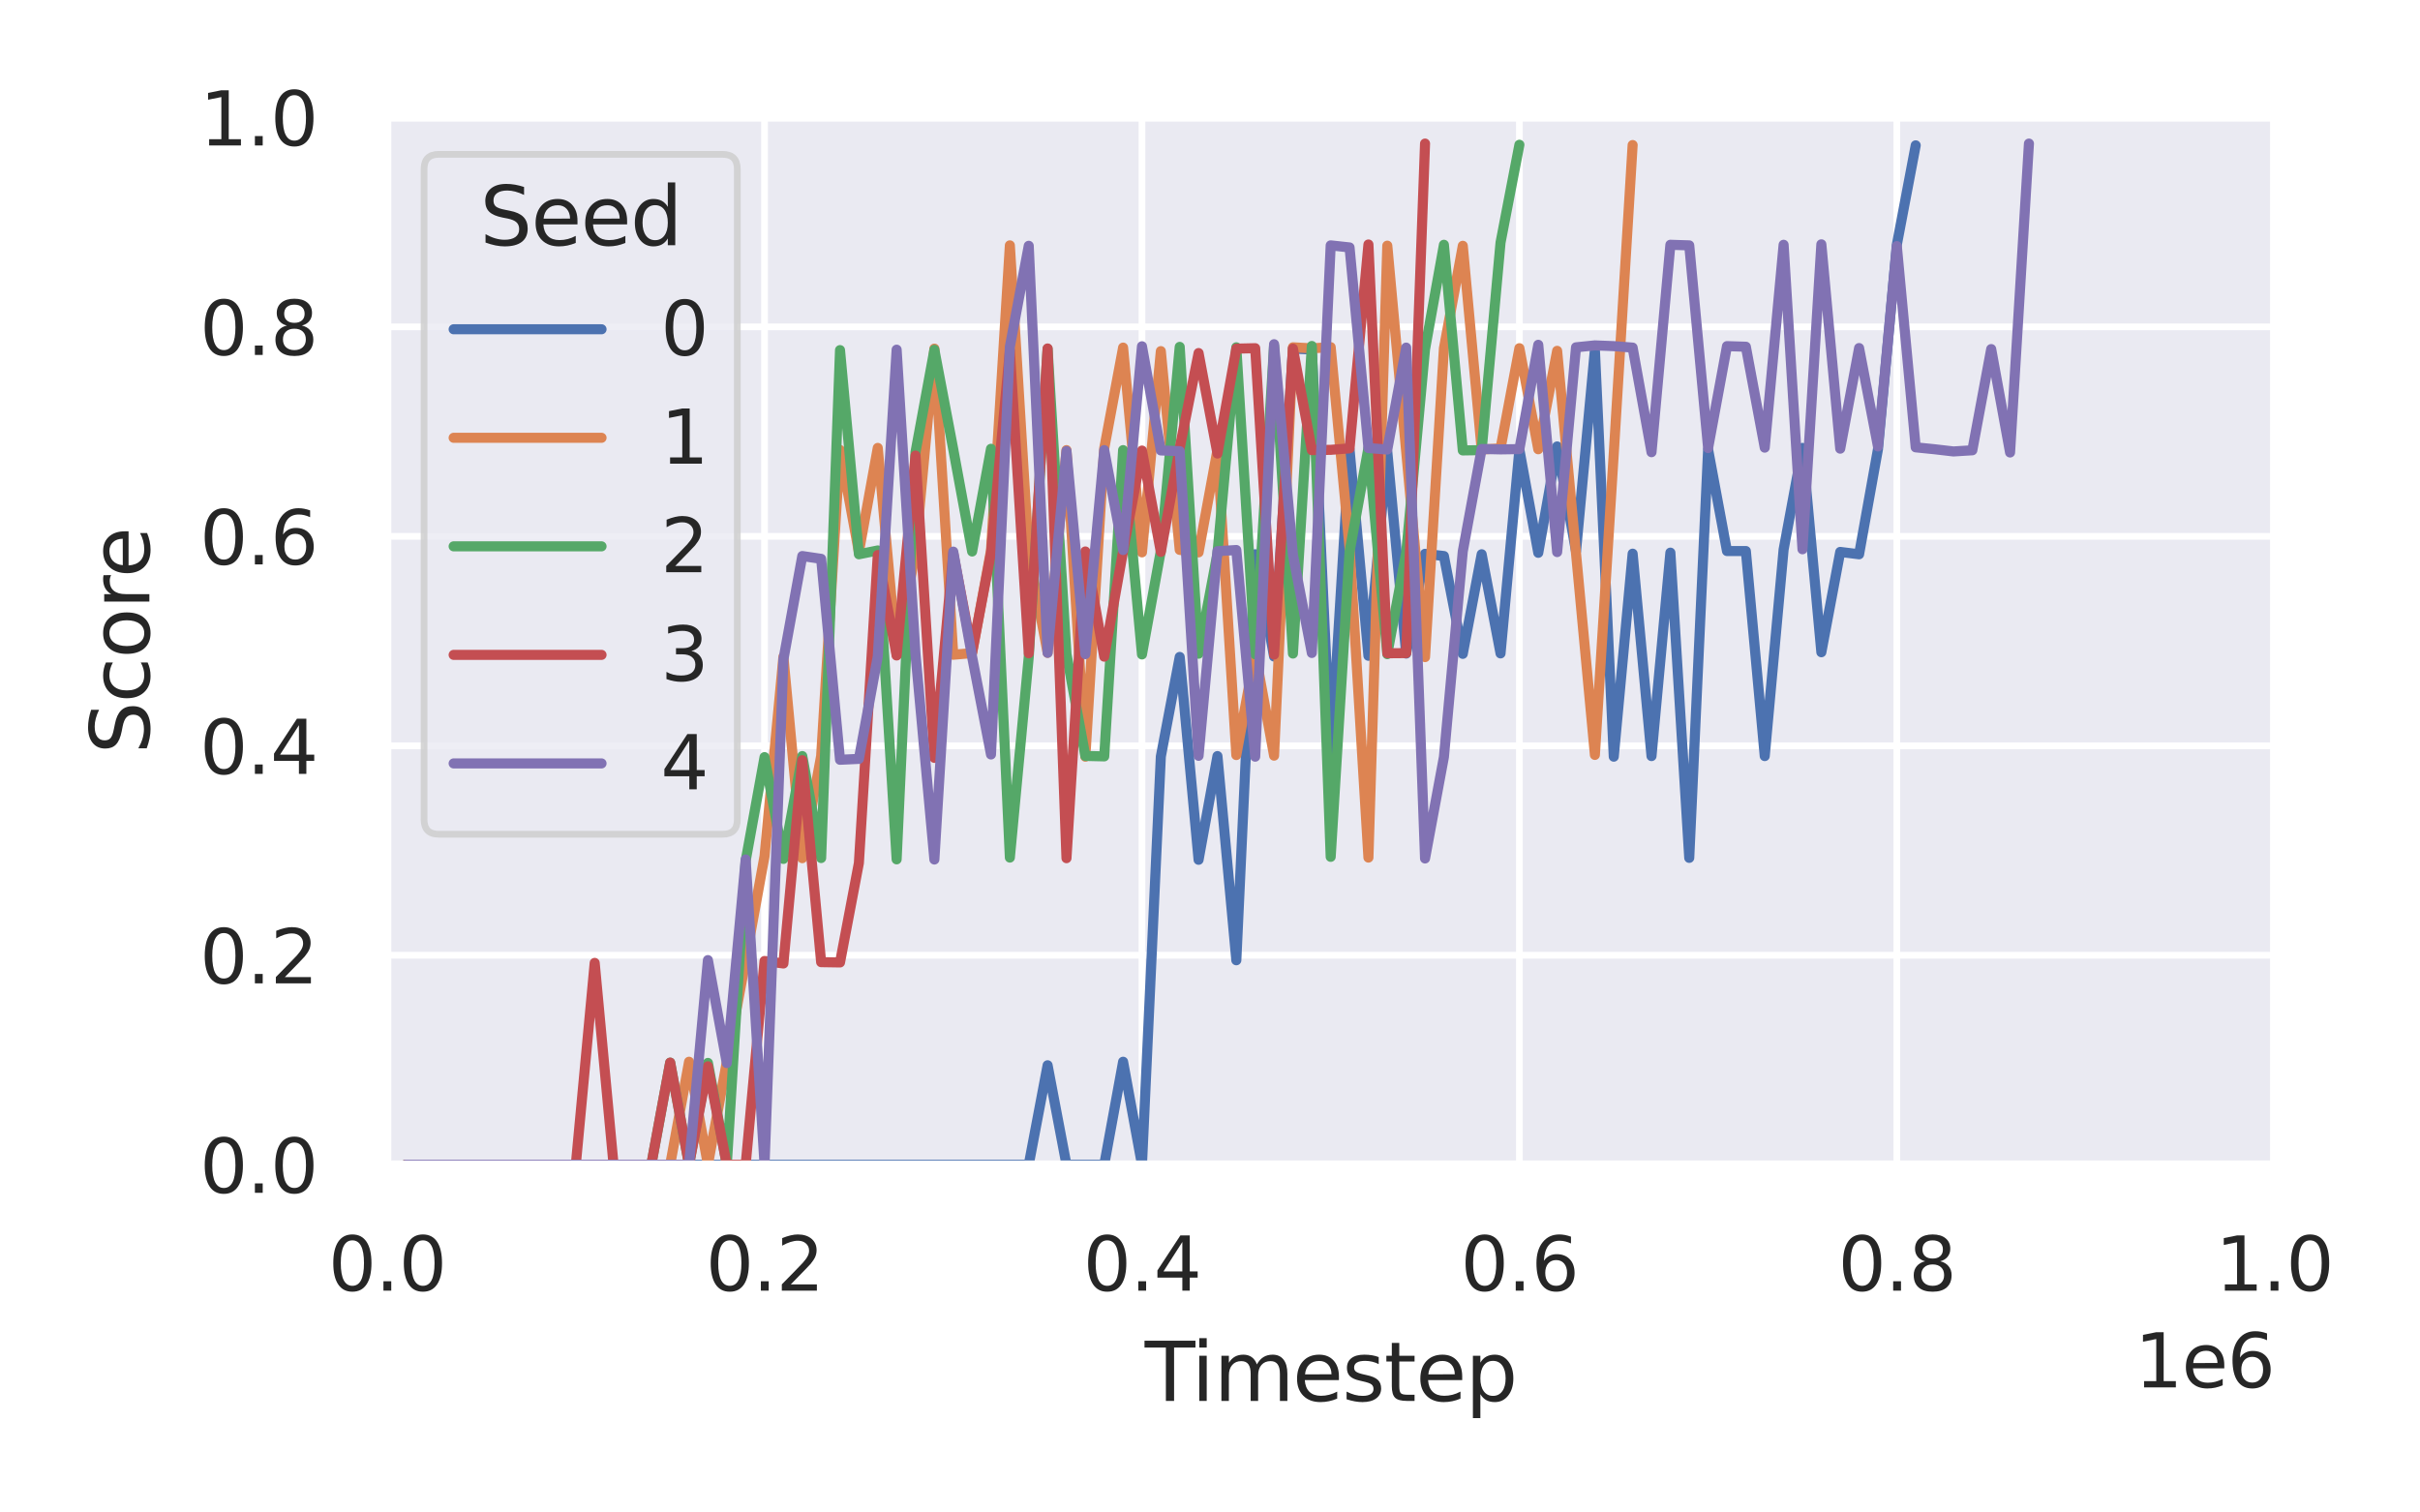<?xml version="1.0" encoding="utf-8" standalone="no"?>
<!DOCTYPE svg PUBLIC "-//W3C//DTD SVG 1.1//EN"
  "http://www.w3.org/Graphics/SVG/1.1/DTD/svg11.dtd">
<svg xmlns:xlink="http://www.w3.org/1999/xlink" width="288pt" height="180pt" viewBox="0 0 288 180" xmlns="http://www.w3.org/2000/svg" version="1.1">
 <defs>
  <style type="text/css">*{stroke-linejoin: round; stroke-linecap: butt}</style>
 </defs>
 <g id="figure_1">
  <g id="patch_1">
   <path d="M 0 180 
L 288 180 
L 288 0 
L 0 0 
z
" style="fill: #ffffff"/>
  </g>
  <g id="axes_1">
   <g id="patch_2">
    <path d="M 46.068 138.612 
L 270.657 138.612 
L 270.657 13.968 
L 46.068 13.968 
z
" style="fill: #eaeaf2"/>
   </g>
   <g id="matplotlib.axis_1">
    <g id="xtick_1">
     <g id="line2d_1">
      <path d="M 46.068 138.612 
L 46.068 13.968 
" clip-path="url(#pc3234bc824)" style="fill: none; stroke: #ffffff; stroke-width: 0.8; stroke-linecap: round"/>
     </g>
     <g id="text_1">
      <!-- 0.0 -->
      <g style="fill: #262626" transform="translate(39.071 153.599) scale(0.088 -0.088)">
       <defs>
        <path id="DejaVuSans-30" d="M 2034 4250 
Q 1547 4250 1301 3770 
Q 1056 3291 1056 2328 
Q 1056 1369 1301 889 
Q 1547 409 2034 409 
Q 2525 409 2770 889 
Q 3016 1369 3016 2328 
Q 3016 3291 2770 3770 
Q 2525 4250 2034 4250 
z
M 2034 4750 
Q 2819 4750 3233 4129 
Q 3647 3509 3647 2328 
Q 3647 1150 3233 529 
Q 2819 -91 2034 -91 
Q 1250 -91 836 529 
Q 422 1150 422 2328 
Q 422 3509 836 4129 
Q 1250 4750 2034 4750 
z
" transform="scale(0.016)"/>
        <path id="DejaVuSans-2e" d="M 684 794 
L 1344 794 
L 1344 0 
L 684 0 
L 684 794 
z
" transform="scale(0.016)"/>
       </defs>
       <use xlink:href="#DejaVuSans-30"/>
       <use xlink:href="#DejaVuSans-2e" x="63.623"/>
       <use xlink:href="#DejaVuSans-30" x="95.41"/>
      </g>
     </g>
    </g>
    <g id="xtick_2">
     <g id="line2d_2">
      <path d="M 90.986 138.612 
L 90.986 13.968 
" clip-path="url(#pc3234bc824)" style="fill: none; stroke: #ffffff; stroke-width: 0.8; stroke-linecap: round"/>
     </g>
     <g id="text_2">
      <!-- 0.2 -->
      <g style="fill: #262626" transform="translate(83.988 153.599) scale(0.088 -0.088)">
       <defs>
        <path id="DejaVuSans-32" d="M 1228 531 
L 3431 531 
L 3431 0 
L 469 0 
L 469 531 
Q 828 903 1448 1529 
Q 2069 2156 2228 2338 
Q 2531 2678 2651 2914 
Q 2772 3150 2772 3378 
Q 2772 3750 2511 3984 
Q 2250 4219 1831 4219 
Q 1534 4219 1204 4116 
Q 875 4013 500 3803 
L 500 4441 
Q 881 4594 1212 4672 
Q 1544 4750 1819 4750 
Q 2544 4750 2975 4387 
Q 3406 4025 3406 3419 
Q 3406 3131 3298 2873 
Q 3191 2616 2906 2266 
Q 2828 2175 2409 1742 
Q 1991 1309 1228 531 
z
" transform="scale(0.016)"/>
       </defs>
       <use xlink:href="#DejaVuSans-30"/>
       <use xlink:href="#DejaVuSans-2e" x="63.623"/>
       <use xlink:href="#DejaVuSans-32" x="95.41"/>
      </g>
     </g>
    </g>
    <g id="xtick_3">
     <g id="line2d_3">
      <path d="M 135.904 138.612 
L 135.904 13.968 
" clip-path="url(#pc3234bc824)" style="fill: none; stroke: #ffffff; stroke-width: 0.8; stroke-linecap: round"/>
     </g>
     <g id="text_3">
      <!-- 0.4 -->
      <g style="fill: #262626" transform="translate(128.906 153.599) scale(0.088 -0.088)">
       <defs>
        <path id="DejaVuSans-34" d="M 2419 4116 
L 825 1625 
L 2419 1625 
L 2419 4116 
z
M 2253 4666 
L 3047 4666 
L 3047 1625 
L 3713 1625 
L 3713 1100 
L 3047 1100 
L 3047 0 
L 2419 0 
L 2419 1100 
L 313 1100 
L 313 1709 
L 2253 4666 
z
" transform="scale(0.016)"/>
       </defs>
       <use xlink:href="#DejaVuSans-30"/>
       <use xlink:href="#DejaVuSans-2e" x="63.623"/>
       <use xlink:href="#DejaVuSans-34" x="95.41"/>
      </g>
     </g>
    </g>
    <g id="xtick_4">
     <g id="line2d_4">
      <path d="M 180.821 138.612 
L 180.821 13.968 
" clip-path="url(#pc3234bc824)" style="fill: none; stroke: #ffffff; stroke-width: 0.8; stroke-linecap: round"/>
     </g>
     <g id="text_4">
      <!-- 0.6 -->
      <g style="fill: #262626" transform="translate(173.824 153.599) scale(0.088 -0.088)">
       <defs>
        <path id="DejaVuSans-36" d="M 2113 2584 
Q 1688 2584 1439 2293 
Q 1191 2003 1191 1497 
Q 1191 994 1439 701 
Q 1688 409 2113 409 
Q 2538 409 2786 701 
Q 3034 994 3034 1497 
Q 3034 2003 2786 2293 
Q 2538 2584 2113 2584 
z
M 3366 4563 
L 3366 3988 
Q 3128 4100 2886 4159 
Q 2644 4219 2406 4219 
Q 1781 4219 1451 3797 
Q 1122 3375 1075 2522 
Q 1259 2794 1537 2939 
Q 1816 3084 2150 3084 
Q 2853 3084 3261 2657 
Q 3669 2231 3669 1497 
Q 3669 778 3244 343 
Q 2819 -91 2113 -91 
Q 1303 -91 875 529 
Q 447 1150 447 2328 
Q 447 3434 972 4092 
Q 1497 4750 2381 4750 
Q 2619 4750 2861 4703 
Q 3103 4656 3366 4563 
z
" transform="scale(0.016)"/>
       </defs>
       <use xlink:href="#DejaVuSans-30"/>
       <use xlink:href="#DejaVuSans-2e" x="63.623"/>
       <use xlink:href="#DejaVuSans-36" x="95.41"/>
      </g>
     </g>
    </g>
    <g id="xtick_5">
     <g id="line2d_5">
      <path d="M 225.739 138.612 
L 225.739 13.968 
" clip-path="url(#pc3234bc824)" style="fill: none; stroke: #ffffff; stroke-width: 0.8; stroke-linecap: round"/>
     </g>
     <g id="text_5">
      <!-- 0.8 -->
      <g style="fill: #262626" transform="translate(218.742 153.599) scale(0.088 -0.088)">
       <defs>
        <path id="DejaVuSans-38" d="M 2034 2216 
Q 1584 2216 1326 1975 
Q 1069 1734 1069 1313 
Q 1069 891 1326 650 
Q 1584 409 2034 409 
Q 2484 409 2743 651 
Q 3003 894 3003 1313 
Q 3003 1734 2745 1975 
Q 2488 2216 2034 2216 
z
M 1403 2484 
Q 997 2584 770 2862 
Q 544 3141 544 3541 
Q 544 4100 942 4425 
Q 1341 4750 2034 4750 
Q 2731 4750 3128 4425 
Q 3525 4100 3525 3541 
Q 3525 3141 3298 2862 
Q 3072 2584 2669 2484 
Q 3125 2378 3379 2068 
Q 3634 1759 3634 1313 
Q 3634 634 3220 271 
Q 2806 -91 2034 -91 
Q 1263 -91 848 271 
Q 434 634 434 1313 
Q 434 1759 690 2068 
Q 947 2378 1403 2484 
z
M 1172 3481 
Q 1172 3119 1398 2916 
Q 1625 2713 2034 2713 
Q 2441 2713 2670 2916 
Q 2900 3119 2900 3481 
Q 2900 3844 2670 4047 
Q 2441 4250 2034 4250 
Q 1625 4250 1398 4047 
Q 1172 3844 1172 3481 
z
" transform="scale(0.016)"/>
       </defs>
       <use xlink:href="#DejaVuSans-30"/>
       <use xlink:href="#DejaVuSans-2e" x="63.623"/>
       <use xlink:href="#DejaVuSans-38" x="95.41"/>
      </g>
     </g>
    </g>
    <g id="xtick_6">
     <g id="line2d_6">
      <path d="M 270.657 138.612 
L 270.657 13.968 
" clip-path="url(#pc3234bc824)" style="fill: none; stroke: #ffffff; stroke-width: 0.8; stroke-linecap: round"/>
     </g>
     <g id="text_6">
      <!-- 1.0 -->
      <g style="fill: #262626" transform="translate(263.66 153.599) scale(0.088 -0.088)">
       <defs>
        <path id="DejaVuSans-31" d="M 794 531 
L 1825 531 
L 1825 4091 
L 703 3866 
L 703 4441 
L 1819 4666 
L 2450 4666 
L 2450 531 
L 3481 531 
L 3481 0 
L 794 0 
L 794 531 
z
" transform="scale(0.016)"/>
       </defs>
       <use xlink:href="#DejaVuSans-31"/>
       <use xlink:href="#DejaVuSans-2e" x="63.623"/>
       <use xlink:href="#DejaVuSans-30" x="95.41"/>
      </g>
     </g>
    </g>
    <g id="text_7">
     <!-- Timestep -->
     <g style="fill: #262626" transform="translate(136.235 166.723) scale(0.096 -0.096)">
      <defs>
       <path id="DejaVuSans-54" d="M -19 4666 
L 3928 4666 
L 3928 4134 
L 2272 4134 
L 2272 0 
L 1638 0 
L 1638 4134 
L -19 4134 
L -19 4666 
z
" transform="scale(0.016)"/>
       <path id="DejaVuSans-69" d="M 603 3500 
L 1178 3500 
L 1178 0 
L 603 0 
L 603 3500 
z
M 603 4863 
L 1178 4863 
L 1178 4134 
L 603 4134 
L 603 4863 
z
" transform="scale(0.016)"/>
       <path id="DejaVuSans-6d" d="M 3328 2828 
Q 3544 3216 3844 3400 
Q 4144 3584 4550 3584 
Q 5097 3584 5394 3201 
Q 5691 2819 5691 2113 
L 5691 0 
L 5113 0 
L 5113 2094 
Q 5113 2597 4934 2840 
Q 4756 3084 4391 3084 
Q 3944 3084 3684 2787 
Q 3425 2491 3425 1978 
L 3425 0 
L 2847 0 
L 2847 2094 
Q 2847 2600 2669 2842 
Q 2491 3084 2119 3084 
Q 1678 3084 1418 2786 
Q 1159 2488 1159 1978 
L 1159 0 
L 581 0 
L 581 3500 
L 1159 3500 
L 1159 2956 
Q 1356 3278 1631 3431 
Q 1906 3584 2284 3584 
Q 2666 3584 2933 3390 
Q 3200 3197 3328 2828 
z
" transform="scale(0.016)"/>
       <path id="DejaVuSans-65" d="M 3597 1894 
L 3597 1613 
L 953 1613 
Q 991 1019 1311 708 
Q 1631 397 2203 397 
Q 2534 397 2845 478 
Q 3156 559 3463 722 
L 3463 178 
Q 3153 47 2828 -22 
Q 2503 -91 2169 -91 
Q 1331 -91 842 396 
Q 353 884 353 1716 
Q 353 2575 817 3079 
Q 1281 3584 2069 3584 
Q 2775 3584 3186 3129 
Q 3597 2675 3597 1894 
z
M 3022 2063 
Q 3016 2534 2758 2815 
Q 2500 3097 2075 3097 
Q 1594 3097 1305 2825 
Q 1016 2553 972 2059 
L 3022 2063 
z
" transform="scale(0.016)"/>
       <path id="DejaVuSans-73" d="M 2834 3397 
L 2834 2853 
Q 2591 2978 2328 3040 
Q 2066 3103 1784 3103 
Q 1356 3103 1142 2972 
Q 928 2841 928 2578 
Q 928 2378 1081 2264 
Q 1234 2150 1697 2047 
L 1894 2003 
Q 2506 1872 2764 1633 
Q 3022 1394 3022 966 
Q 3022 478 2636 193 
Q 2250 -91 1575 -91 
Q 1294 -91 989 -36 
Q 684 19 347 128 
L 347 722 
Q 666 556 975 473 
Q 1284 391 1588 391 
Q 1994 391 2212 530 
Q 2431 669 2431 922 
Q 2431 1156 2273 1281 
Q 2116 1406 1581 1522 
L 1381 1569 
Q 847 1681 609 1914 
Q 372 2147 372 2553 
Q 372 3047 722 3315 
Q 1072 3584 1716 3584 
Q 2034 3584 2315 3537 
Q 2597 3491 2834 3397 
z
" transform="scale(0.016)"/>
       <path id="DejaVuSans-74" d="M 1172 4494 
L 1172 3500 
L 2356 3500 
L 2356 3053 
L 1172 3053 
L 1172 1153 
Q 1172 725 1289 603 
Q 1406 481 1766 481 
L 2356 481 
L 2356 0 
L 1766 0 
Q 1100 0 847 248 
Q 594 497 594 1153 
L 594 3053 
L 172 3053 
L 172 3500 
L 594 3500 
L 594 4494 
L 1172 4494 
z
" transform="scale(0.016)"/>
       <path id="DejaVuSans-70" d="M 1159 525 
L 1159 -1331 
L 581 -1331 
L 581 3500 
L 1159 3500 
L 1159 2969 
Q 1341 3281 1617 3432 
Q 1894 3584 2278 3584 
Q 2916 3584 3314 3078 
Q 3713 2572 3713 1747 
Q 3713 922 3314 415 
Q 2916 -91 2278 -91 
Q 1894 -91 1617 61 
Q 1341 213 1159 525 
z
M 3116 1747 
Q 3116 2381 2855 2742 
Q 2594 3103 2138 3103 
Q 1681 3103 1420 2742 
Q 1159 2381 1159 1747 
Q 1159 1113 1420 752 
Q 1681 391 2138 391 
Q 2594 391 2855 752 
Q 3116 1113 3116 1747 
z
" transform="scale(0.016)"/>
      </defs>
      <use xlink:href="#DejaVuSans-54"/>
      <use xlink:href="#DejaVuSans-69" x="57.959"/>
      <use xlink:href="#DejaVuSans-6d" x="85.742"/>
      <use xlink:href="#DejaVuSans-65" x="183.154"/>
      <use xlink:href="#DejaVuSans-73" x="244.678"/>
      <use xlink:href="#DejaVuSans-74" x="296.777"/>
      <use xlink:href="#DejaVuSans-65" x="335.986"/>
      <use xlink:href="#DejaVuSans-70" x="397.51"/>
     </g>
    </g>
    <g id="text_8">
     <!-- 1e6 -->
     <g style="fill: #262626" transform="translate(254.044 165.115) scale(0.088 -0.088)">
      <use xlink:href="#DejaVuSans-31"/>
      <use xlink:href="#DejaVuSans-65" x="63.623"/>
      <use xlink:href="#DejaVuSans-36" x="125.146"/>
     </g>
    </g>
   </g>
   <g id="matplotlib.axis_2">
    <g id="ytick_1">
     <g id="line2d_7">
      <path d="M 46.068 138.612 
L 270.657 138.612 
" clip-path="url(#pc3234bc824)" style="fill: none; stroke: #ffffff; stroke-width: 0.8; stroke-linecap: round"/>
     </g>
     <g id="text_9">
      <!-- 0.0 -->
      <g style="fill: #262626" transform="translate(23.773 141.955) scale(0.088 -0.088)">
       <use xlink:href="#DejaVuSans-30"/>
       <use xlink:href="#DejaVuSans-2e" x="63.623"/>
       <use xlink:href="#DejaVuSans-30" x="95.41"/>
      </g>
     </g>
    </g>
    <g id="ytick_2">
     <g id="line2d_8">
      <path d="M 46.068 113.683 
L 270.657 113.683 
" clip-path="url(#pc3234bc824)" style="fill: none; stroke: #ffffff; stroke-width: 0.8; stroke-linecap: round"/>
     </g>
     <g id="text_10">
      <!-- 0.2 -->
      <g style="fill: #262626" transform="translate(23.773 117.027) scale(0.088 -0.088)">
       <use xlink:href="#DejaVuSans-30"/>
       <use xlink:href="#DejaVuSans-2e" x="63.623"/>
       <use xlink:href="#DejaVuSans-32" x="95.41"/>
      </g>
     </g>
    </g>
    <g id="ytick_3">
     <g id="line2d_9">
      <path d="M 46.068 88.754 
L 270.657 88.754 
" clip-path="url(#pc3234bc824)" style="fill: none; stroke: #ffffff; stroke-width: 0.8; stroke-linecap: round"/>
     </g>
     <g id="text_11">
      <!-- 0.4 -->
      <g style="fill: #262626" transform="translate(23.773 92.098) scale(0.088 -0.088)">
       <use xlink:href="#DejaVuSans-30"/>
       <use xlink:href="#DejaVuSans-2e" x="63.623"/>
       <use xlink:href="#DejaVuSans-34" x="95.41"/>
      </g>
     </g>
    </g>
    <g id="ytick_4">
     <g id="line2d_10">
      <path d="M 46.068 63.826 
L 270.657 63.826 
" clip-path="url(#pc3234bc824)" style="fill: none; stroke: #ffffff; stroke-width: 0.8; stroke-linecap: round"/>
     </g>
     <g id="text_12">
      <!-- 0.6 -->
      <g style="fill: #262626" transform="translate(23.773 67.169) scale(0.088 -0.088)">
       <use xlink:href="#DejaVuSans-30"/>
       <use xlink:href="#DejaVuSans-2e" x="63.623"/>
       <use xlink:href="#DejaVuSans-36" x="95.41"/>
      </g>
     </g>
    </g>
    <g id="ytick_5">
     <g id="line2d_11">
      <path d="M 46.068 38.897 
L 270.657 38.897 
" clip-path="url(#pc3234bc824)" style="fill: none; stroke: #ffffff; stroke-width: 0.8; stroke-linecap: round"/>
     </g>
     <g id="text_13">
      <!-- 0.8 -->
      <g style="fill: #262626" transform="translate(23.773 42.24) scale(0.088 -0.088)">
       <use xlink:href="#DejaVuSans-30"/>
       <use xlink:href="#DejaVuSans-2e" x="63.623"/>
       <use xlink:href="#DejaVuSans-38" x="95.41"/>
      </g>
     </g>
    </g>
    <g id="ytick_6">
     <g id="line2d_12">
      <path d="M 46.068 13.968 
L 270.657 13.968 
" clip-path="url(#pc3234bc824)" style="fill: none; stroke: #ffffff; stroke-width: 0.8; stroke-linecap: round"/>
     </g>
     <g id="text_14">
      <!-- 1.0 -->
      <g style="fill: #262626" transform="translate(23.773 17.311) scale(0.088 -0.088)">
       <use xlink:href="#DejaVuSans-31"/>
       <use xlink:href="#DejaVuSans-2e" x="63.623"/>
       <use xlink:href="#DejaVuSans-30" x="95.41"/>
      </g>
     </g>
    </g>
    <g id="text_15">
     <!-- Score -->
     <g style="fill: #262626" transform="translate(17.777 89.732) rotate(-90) scale(0.096 -0.096)">
      <defs>
       <path id="DejaVuSans-53" d="M 3425 4513 
L 3425 3897 
Q 3066 4069 2747 4153 
Q 2428 4238 2131 4238 
Q 1616 4238 1336 4038 
Q 1056 3838 1056 3469 
Q 1056 3159 1242 3001 
Q 1428 2844 1947 2747 
L 2328 2669 
Q 3034 2534 3370 2195 
Q 3706 1856 3706 1288 
Q 3706 609 3251 259 
Q 2797 -91 1919 -91 
Q 1588 -91 1214 -16 
Q 841 59 441 206 
L 441 856 
Q 825 641 1194 531 
Q 1563 422 1919 422 
Q 2459 422 2753 634 
Q 3047 847 3047 1241 
Q 3047 1584 2836 1778 
Q 2625 1972 2144 2069 
L 1759 2144 
Q 1053 2284 737 2584 
Q 422 2884 422 3419 
Q 422 4038 858 4394 
Q 1294 4750 2059 4750 
Q 2388 4750 2728 4690 
Q 3069 4631 3425 4513 
z
" transform="scale(0.016)"/>
       <path id="DejaVuSans-63" d="M 3122 3366 
L 3122 2828 
Q 2878 2963 2633 3030 
Q 2388 3097 2138 3097 
Q 1578 3097 1268 2742 
Q 959 2388 959 1747 
Q 959 1106 1268 751 
Q 1578 397 2138 397 
Q 2388 397 2633 464 
Q 2878 531 3122 666 
L 3122 134 
Q 2881 22 2623 -34 
Q 2366 -91 2075 -91 
Q 1284 -91 818 406 
Q 353 903 353 1747 
Q 353 2603 823 3093 
Q 1294 3584 2113 3584 
Q 2378 3584 2631 3529 
Q 2884 3475 3122 3366 
z
" transform="scale(0.016)"/>
       <path id="DejaVuSans-6f" d="M 1959 3097 
Q 1497 3097 1228 2736 
Q 959 2375 959 1747 
Q 959 1119 1226 758 
Q 1494 397 1959 397 
Q 2419 397 2687 759 
Q 2956 1122 2956 1747 
Q 2956 2369 2687 2733 
Q 2419 3097 1959 3097 
z
M 1959 3584 
Q 2709 3584 3137 3096 
Q 3566 2609 3566 1747 
Q 3566 888 3137 398 
Q 2709 -91 1959 -91 
Q 1206 -91 779 398 
Q 353 888 353 1747 
Q 353 2609 779 3096 
Q 1206 3584 1959 3584 
z
" transform="scale(0.016)"/>
       <path id="DejaVuSans-72" d="M 2631 2963 
Q 2534 3019 2420 3045 
Q 2306 3072 2169 3072 
Q 1681 3072 1420 2755 
Q 1159 2438 1159 1844 
L 1159 0 
L 581 0 
L 581 3500 
L 1159 3500 
L 1159 2956 
Q 1341 3275 1631 3429 
Q 1922 3584 2338 3584 
Q 2397 3584 2469 3576 
Q 2541 3569 2628 3553 
L 2631 2963 
z
" transform="scale(0.016)"/>
      </defs>
      <use xlink:href="#DejaVuSans-53"/>
      <use xlink:href="#DejaVuSans-63" x="63.477"/>
      <use xlink:href="#DejaVuSans-6f" x="118.457"/>
      <use xlink:href="#DejaVuSans-72" x="179.639"/>
      <use xlink:href="#DejaVuSans-65" x="218.502"/>
     </g>
    </g>
   </g>
   <g id="PolyCollection_1"/>
   <g id="PolyCollection_2"/>
   <g id="PolyCollection_3"/>
   <g id="PolyCollection_4"/>
   <g id="PolyCollection_5"/>
   <g id="line2d_13">
    <path d="M 48.314 138.612 
L 50.56 138.612 
L 52.806 138.612 
L 55.052 138.612 
L 57.297 138.612 
L 59.543 138.612 
L 61.789 138.612 
L 64.035 138.612 
L 66.281 138.612 
L 68.527 138.612 
L 70.773 138.612 
L 73.019 138.612 
L 75.265 138.612 
L 77.51 138.612 
L 79.756 138.612 
L 82.002 138.612 
L 84.248 138.612 
L 86.494 138.612 
L 88.74 138.612 
L 90.986 138.612 
L 93.232 138.612 
L 95.478 138.612 
L 97.723 138.612 
L 99.969 138.612 
L 102.215 138.612 
L 104.461 138.612 
L 106.707 138.612 
L 108.953 138.612 
L 111.199 138.612 
L 113.445 138.612 
L 115.691 138.612 
L 117.936 138.612 
L 120.182 138.612 
L 122.428 138.612 
L 124.674 126.779 
L 126.92 138.612 
L 129.166 138.612 
L 131.412 138.612 
L 133.658 126.358 
L 135.904 138.612 
L 138.149 90.034 
L 140.395 78.183 
L 142.641 102.323 
L 144.887 89.981 
L 147.133 114.279 
L 149.379 65.964 
L 151.625 78.13 
L 153.871 41.491 
L 156.117 41.596 
L 158.363 90.122 
L 160.608 53.5 
L 162.854 78.043 
L 165.1 53.763 
L 167.346 77.78 
L 169.592 65.911 
L 171.838 66.174 
L 174.084 77.815 
L 176.33 65.964 
L 178.576 77.762 
L 180.821 53.517 
L 183.067 65.789 
L 185.313 53.132 
L 187.559 65.613 
L 189.805 41.631 
L 192.051 90.051 
L 194.297 65.894 
L 196.543 89.981 
L 198.789 65.771 
L 201.034 102.095 
L 203.28 53.5 
L 205.526 65.578 
L 207.772 65.578 
L 210.018 89.981 
L 212.264 65.403 
L 214.51 53.307 
L 216.756 77.622 
L 219.002 65.684 
L 221.247 65.964 
L 223.493 53.465 
L 225.739 29.132 
L 227.985 17.298 
" clip-path="url(#pc3234bc824)" style="fill: none; stroke: #4c72b0; stroke-width: 1.2; stroke-linecap: round"/>
   </g>
   <g id="line2d_14">
    <path d="M 48.314 138.612 
L 50.56 138.612 
L 52.806 138.612 
L 55.052 138.612 
L 57.297 138.612 
L 59.543 138.612 
L 61.789 138.612 
L 64.035 138.612 
L 66.281 138.612 
L 68.527 138.612 
L 70.773 138.612 
L 73.019 138.612 
L 75.265 138.612 
L 77.51 138.612 
L 79.756 138.612 
L 82.002 126.358 
L 84.248 138.612 
L 86.494 126.393 
L 88.74 114.244 
L 90.986 101.885 
L 93.232 78.166 
L 95.478 102.13 
L 97.723 89.964 
L 99.969 53.552 
L 102.215 65.701 
L 104.461 53.307 
L 106.707 77.955 
L 108.953 65.648 
L 111.199 41.491 
L 113.445 77.92 
L 115.691 77.727 
L 117.936 65.508 
L 120.182 29.202 
L 122.428 65.859 
L 124.674 77.692 
L 126.92 53.57 
L 129.166 90.051 
L 131.412 53.359 
L 133.658 41.368 
L 135.904 65.736 
L 138.149 41.789 
L 140.395 65.438 
L 142.641 65.736 
L 144.887 53.552 
L 147.133 89.859 
L 149.379 77.675 
L 151.625 89.929 
L 153.871 41.333 
L 156.117 41.456 
L 158.363 41.316 
L 160.608 65.193 
L 162.854 102.06 
L 165.1 29.237 
L 167.346 53.71 
L 169.592 78.201 
L 171.838 41.456 
L 174.084 29.254 
L 176.33 53.5 
L 178.576 53.359 
L 180.821 41.438 
L 183.067 53.465 
L 185.313 41.754 
L 187.559 65.859 
L 189.805 89.841 
L 192.051 53.973 
L 194.297 17.263 
" clip-path="url(#pc3234bc824)" style="fill: none; stroke: #dd8452; stroke-width: 1.2; stroke-linecap: round"/>
   </g>
   <g id="line2d_15">
    <path d="M 48.314 138.612 
L 50.56 138.612 
L 52.806 138.612 
L 55.052 138.612 
L 57.297 138.612 
L 59.543 138.612 
L 61.789 138.612 
L 64.035 138.612 
L 66.281 138.612 
L 68.527 138.612 
L 70.773 138.612 
L 73.019 138.612 
L 75.265 138.612 
L 77.51 138.612 
L 79.756 126.463 
L 82.002 138.612 
L 84.248 126.498 
L 86.494 138.612 
L 88.74 102.446 
L 90.986 90.104 
L 93.232 102.218 
L 95.478 89.981 
L 97.723 102.113 
L 99.969 41.666 
L 102.215 65.964 
L 104.461 65.508 
L 106.707 102.27 
L 108.953 53.798 
L 111.199 41.631 
L 113.445 53.465 
L 115.691 65.631 
L 117.936 53.412 
L 120.182 102.06 
L 122.428 78.201 
L 124.674 41.526 
L 126.92 77.832 
L 129.166 89.964 
L 131.412 90.016 
L 133.658 53.57 
L 135.904 77.885 
L 138.149 65.543 
L 140.395 41.281 
L 142.641 77.797 
L 144.887 65.859 
L 147.133 41.333 
L 149.379 77.868 
L 151.625 41.158 
L 153.871 77.78 
L 156.117 41.175 
L 158.363 101.972 
L 160.608 65.666 
L 162.854 53.307 
L 165.1 77.85 
L 167.346 65.789 
L 169.592 41.561 
L 171.838 29.132 
L 174.084 53.605 
L 176.33 53.57 
L 178.576 28.869 
L 180.821 17.228 
" clip-path="url(#pc3234bc824)" style="fill: none; stroke: #55a868; stroke-width: 1.2; stroke-linecap: round"/>
   </g>
   <g id="line2d_16">
    <path d="M 48.314 138.612 
L 50.56 138.612 
L 52.806 138.612 
L 55.052 138.612 
L 57.297 138.612 
L 59.543 138.612 
L 61.789 138.612 
L 64.035 138.612 
L 66.281 138.612 
L 68.527 138.612 
L 70.773 114.595 
L 73.019 138.612 
L 75.265 138.612 
L 77.51 138.612 
L 79.756 126.463 
L 82.002 138.612 
L 84.248 126.901 
L 86.494 138.612 
L 88.74 138.612 
L 90.986 114.367 
L 93.232 114.665 
L 95.478 90.472 
L 97.723 114.507 
L 99.969 114.542 
L 102.215 102.709 
L 104.461 66.052 
L 106.707 78.008 
L 108.953 54.218 
L 111.199 90.192 
L 113.445 65.841 
L 115.691 77.622 
L 117.936 65.806 
L 120.182 41.736 
L 122.428 77.745 
L 124.674 41.473 
L 126.92 102.13 
L 129.166 65.631 
L 131.412 78.148 
L 133.658 65.596 
L 135.904 53.622 
L 138.149 65.684 
L 140.395 53.324 
L 142.641 42.017 
L 144.887 53.973 
L 147.133 41.491 
L 149.379 41.438 
L 151.625 77.903 
L 153.871 41.491 
L 156.117 53.57 
L 158.363 53.535 
L 160.608 53.359 
L 162.854 29.097 
L 165.1 77.745 
L 167.346 77.727 
L 169.592 17.088 
" clip-path="url(#pc3234bc824)" style="fill: none; stroke: #c44e52; stroke-width: 1.2; stroke-linecap: round"/>
   </g>
   <g id="line2d_17">
    <path d="M 48.314 138.612 
L 50.56 138.612 
L 52.806 138.612 
L 55.052 138.612 
L 57.297 138.612 
L 59.543 138.612 
L 61.789 138.612 
L 64.035 138.612 
L 66.281 138.612 
L 68.527 138.612 
L 70.773 138.612 
L 73.019 138.612 
L 75.265 138.612 
L 77.51 138.612 
L 79.756 138.612 
L 82.002 138.612 
L 84.248 114.262 
L 86.494 126.516 
L 88.74 102.288 
L 90.986 138.612 
L 93.232 78.481 
L 95.478 66.174 
L 97.723 66.507 
L 99.969 90.42 
L 102.215 90.314 
L 104.461 78.13 
L 106.707 41.614 
L 108.953 77.868 
L 111.199 102.288 
L 113.445 65.649 
L 115.691 78.183 
L 117.936 89.789 
L 120.182 41.263 
L 122.428 29.254 
L 124.674 77.692 
L 126.92 53.675 
L 129.166 77.85 
L 131.412 53.57 
L 133.658 65.456 
L 135.904 41.21 
L 138.149 53.605 
L 140.395 53.692 
L 142.641 89.946 
L 144.887 65.596 
L 147.133 65.456 
L 149.379 90.051 
L 151.625 40.965 
L 153.871 66.034 
L 156.117 77.71 
L 158.363 29.202 
L 160.608 29.447 
L 162.854 53.324 
L 165.1 53.5 
L 167.346 41.368 
L 169.592 102.165 
L 171.838 90.087 
L 174.084 65.613 
L 176.33 53.43 
L 178.576 53.482 
L 180.821 53.447 
L 183.067 41.035 
L 185.313 65.701 
L 187.559 41.333 
L 189.805 41.105 
L 192.051 41.193 
L 194.297 41.368 
L 196.543 53.815 
L 198.789 29.132 
L 201.034 29.202 
L 203.28 53.324 
L 205.526 41.193 
L 207.772 41.263 
L 210.018 53.272 
L 212.264 29.132 
L 214.51 65.368 
L 216.756 29.079 
L 219.002 53.394 
L 221.247 41.421 
L 223.493 53.132 
L 225.739 29.289 
L 227.985 53.237 
L 230.231 53.465 
L 232.477 53.727 
L 234.723 53.587 
L 236.969 41.544 
L 239.215 53.85 
L 241.46 17.088 
" clip-path="url(#pc3234bc824)" style="fill: none; stroke: #8172b3; stroke-width: 1.2; stroke-linecap: round"/>
   </g>
   <g id="line2d_18"/>
   <g id="line2d_19"/>
   <g id="line2d_20"/>
   <g id="line2d_21"/>
   <g id="line2d_22"/>
   <g id="patch_3">
    <path d="M 46.068 138.612 
L 46.068 13.968 
" style="fill: none; stroke: #ffffff; stroke-linejoin: miter; stroke-linecap: square"/>
   </g>
   <g id="patch_4">
    <path d="M 270.657 138.612 
L 270.657 13.968 
" style="fill: none; stroke: #ffffff; stroke-linejoin: miter; stroke-linecap: square"/>
   </g>
   <g id="patch_5">
    <path d="M 46.068 138.612 
L 270.657 138.612 
" style="fill: none; stroke: #ffffff; stroke-linejoin: miter; stroke-linecap: square"/>
   </g>
   <g id="patch_6">
    <path d="M 46.068 13.968 
L 270.657 13.968 
" style="fill: none; stroke: #ffffff; stroke-linejoin: miter; stroke-linecap: square"/>
   </g>
   <g id="legend_1">
    <g id="patch_7">
     <path d="M 52.228 99.283 
L 85.987 99.283 
Q 87.747 99.283 87.747 97.523 
L 87.747 20.128 
Q 87.747 18.368 85.987 18.368 
L 52.228 18.368 
Q 50.468 18.368 50.468 20.128 
L 50.468 97.523 
Q 50.468 99.283 52.228 99.283 
z
" style="fill: #eaeaf2; opacity: 0.8; stroke: #cccccc; stroke-width: 0.8; stroke-linejoin: miter"/>
    </g>
    <g id="text_16">
     <!-- Seed -->
     <g style="fill: #262626" transform="translate(57.106 29.183) scale(0.096 -0.096)">
      <defs>
       <path id="DejaVuSans-64" d="M 2906 2969 
L 2906 4863 
L 3481 4863 
L 3481 0 
L 2906 0 
L 2906 525 
Q 2725 213 2448 61 
Q 2172 -91 1784 -91 
Q 1150 -91 751 415 
Q 353 922 353 1747 
Q 353 2572 751 3078 
Q 1150 3584 1784 3584 
Q 2172 3584 2448 3432 
Q 2725 3281 2906 2969 
z
M 947 1747 
Q 947 1113 1208 752 
Q 1469 391 1925 391 
Q 2381 391 2643 752 
Q 2906 1113 2906 1747 
Q 2906 2381 2643 2742 
Q 2381 3103 1925 3103 
Q 1469 3103 1208 2742 
Q 947 2381 947 1747 
z
" transform="scale(0.016)"/>
      </defs>
      <use xlink:href="#DejaVuSans-53"/>
      <use xlink:href="#DejaVuSans-65" x="63.477"/>
      <use xlink:href="#DejaVuSans-65" x="125"/>
      <use xlink:href="#DejaVuSans-64" x="186.523"/>
     </g>
    </g>
    <g id="line2d_23">
     <path d="M 53.988 39.186 
L 62.788 39.186 
L 71.588 39.186 
" style="fill: none; stroke: #4c72b0; stroke-width: 1.2; stroke-linecap: round"/>
    </g>
    <g id="text_17">
     <!-- 0 -->
     <g style="fill: #262626" transform="translate(78.628 42.266) scale(0.088 -0.088)">
      <use xlink:href="#DejaVuSans-30"/>
     </g>
    </g>
    <g id="line2d_24">
     <path d="M 53.988 52.102 
L 62.788 52.102 
L 71.588 52.102 
" style="fill: none; stroke: #dd8452; stroke-width: 1.2; stroke-linecap: round"/>
    </g>
    <g id="text_18">
     <!-- 1 -->
     <g style="fill: #262626" transform="translate(78.628 55.182) scale(0.088 -0.088)">
      <use xlink:href="#DejaVuSans-31"/>
     </g>
    </g>
    <g id="line2d_25">
     <path d="M 53.988 65.019 
L 62.788 65.019 
L 71.588 65.019 
" style="fill: none; stroke: #55a868; stroke-width: 1.2; stroke-linecap: round"/>
    </g>
    <g id="text_19">
     <!-- 2 -->
     <g style="fill: #262626" transform="translate(78.628 68.099) scale(0.088 -0.088)">
      <use xlink:href="#DejaVuSans-32"/>
     </g>
    </g>
    <g id="line2d_26">
     <path d="M 53.988 77.936 
L 62.788 77.936 
L 71.588 77.936 
" style="fill: none; stroke: #c44e52; stroke-width: 1.2; stroke-linecap: round"/>
    </g>
    <g id="text_20">
     <!-- 3 -->
     <g style="fill: #262626" transform="translate(78.628 81.016) scale(0.088 -0.088)">
      <defs>
       <path id="DejaVuSans-33" d="M 2597 2516 
Q 3050 2419 3304 2112 
Q 3559 1806 3559 1356 
Q 3559 666 3084 287 
Q 2609 -91 1734 -91 
Q 1441 -91 1130 -33 
Q 819 25 488 141 
L 488 750 
Q 750 597 1062 519 
Q 1375 441 1716 441 
Q 2309 441 2620 675 
Q 2931 909 2931 1356 
Q 2931 1769 2642 2001 
Q 2353 2234 1838 2234 
L 1294 2234 
L 1294 2753 
L 1863 2753 
Q 2328 2753 2575 2939 
Q 2822 3125 2822 3475 
Q 2822 3834 2567 4026 
Q 2313 4219 1838 4219 
Q 1578 4219 1281 4162 
Q 984 4106 628 3988 
L 628 4550 
Q 988 4650 1302 4700 
Q 1616 4750 1894 4750 
Q 2613 4750 3031 4423 
Q 3450 4097 3450 3541 
Q 3450 3153 3228 2886 
Q 3006 2619 2597 2516 
z
" transform="scale(0.016)"/>
      </defs>
      <use xlink:href="#DejaVuSans-33"/>
     </g>
    </g>
    <g id="line2d_27">
     <path d="M 53.988 90.853 
L 62.788 90.853 
L 71.588 90.853 
" style="fill: none; stroke: #8172b3; stroke-width: 1.2; stroke-linecap: round"/>
    </g>
    <g id="text_21">
     <!-- 4 -->
     <g style="fill: #262626" transform="translate(78.628 93.933) scale(0.088 -0.088)">
      <use xlink:href="#DejaVuSans-34"/>
     </g>
    </g>
   </g>
  </g>
 </g>
 <defs>
  <clipPath id="pc3234bc824">
   <rect x="46.068" y="13.968" width="224.589" height="124.644"/>
  </clipPath>
 </defs>
</svg>
